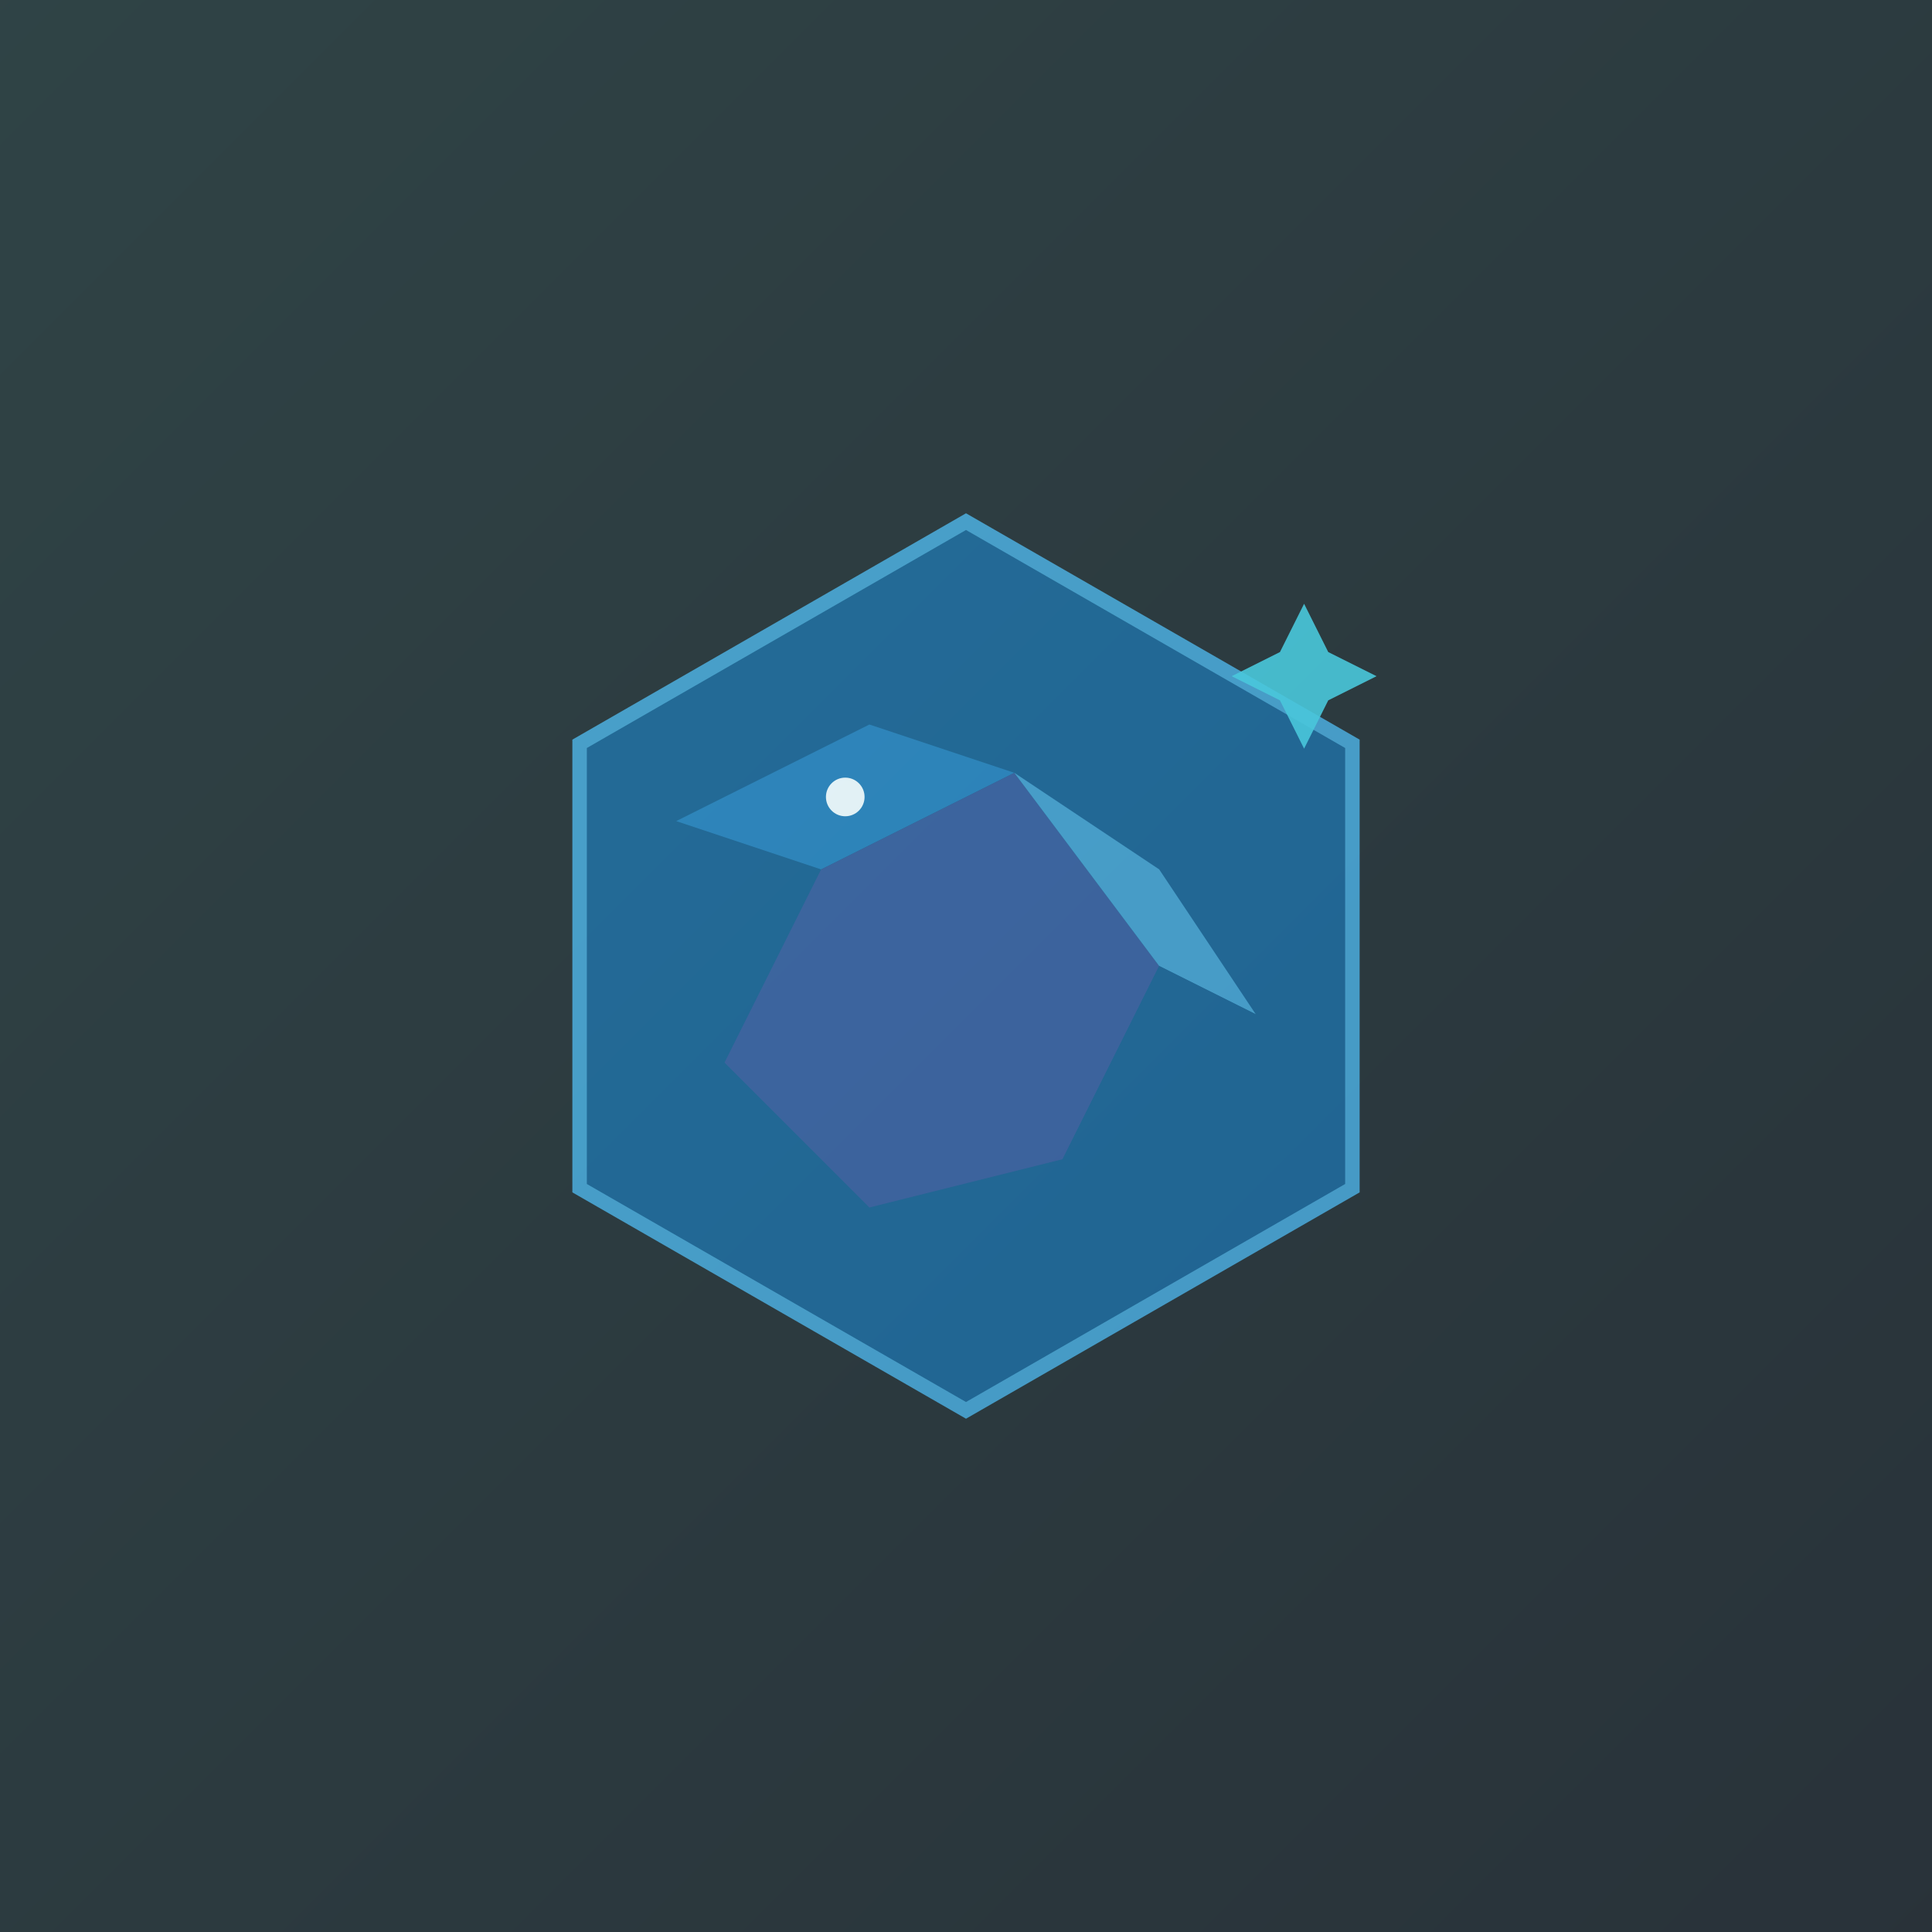 <svg xmlns="http://www.w3.org/2000/svg" viewBox="0 0 400 400" width="400" height="400">
  <!-- Dark background -->
  <rect width="400" height="400" fill="#2a2a2a"/>

  <!-- Geometric Crow Logo -->
  <g transform="translate(200,200)">
    <!-- Hexagon base shape -->
    <path d="M -80,-46 L -80,46 L 0,92 L 80,46 L 80,-46 L 0,-92 Z"
          fill="#1e5f8e" stroke="#4a9eca" stroke-width="3"/>

    <!-- Inner geometric crow -->
    <!-- Head/beak section -->
    <path d="M -60,-30 L -20,-50 L 10,-40 L -30,-20 Z"
          fill="#2b7fb8"/>

    <!-- Body lower -->
    <path d="M -30,-20 L 10,-40 L 40,0 L 20,40 L -20,50 L -50,20 Z"
          fill="#3d5a99"/>

    <!-- Wing section -->
    <path d="M 10,-40 L 40,-20 L 60,10 L 40,0 Z"
          fill="#4a9eca"/>

    <!-- Tail/back section -->
    <path d="M 40,0 L 60,10 L 50,35 L 20,40 Z"
          fill="#1e5f8e"/>

    <!-- Eye dot -->
    <circle cx="-25" cy="-35" r="4" fill="#ffffff"/>

    <!-- Sparkle effect -->
    <g transform="translate(70,-60)">
      <path d="M 0,-15 L 5,-5 L 15,0 L 5,5 L 0,15 L -5,5 L -15,0 L -5,-5 Z"
            fill="#4dd0e1" opacity="0.9"/>
    </g>
  </g>

  <!-- Gradient overlay for depth -->
  <defs>
    <linearGradient id="blueGradient" x1="0%" y1="0%" x2="100%" y2="100%">
      <stop offset="0%" style="stop-color:#4dd0e1;stop-opacity:0.3" />
      <stop offset="100%" style="stop-color:#1e5f8e;stop-opacity:0.3" />
    </linearGradient>
  </defs>

  <rect width="400" height="400" fill="url(#blueGradient)" opacity="0.5"/>
</svg>